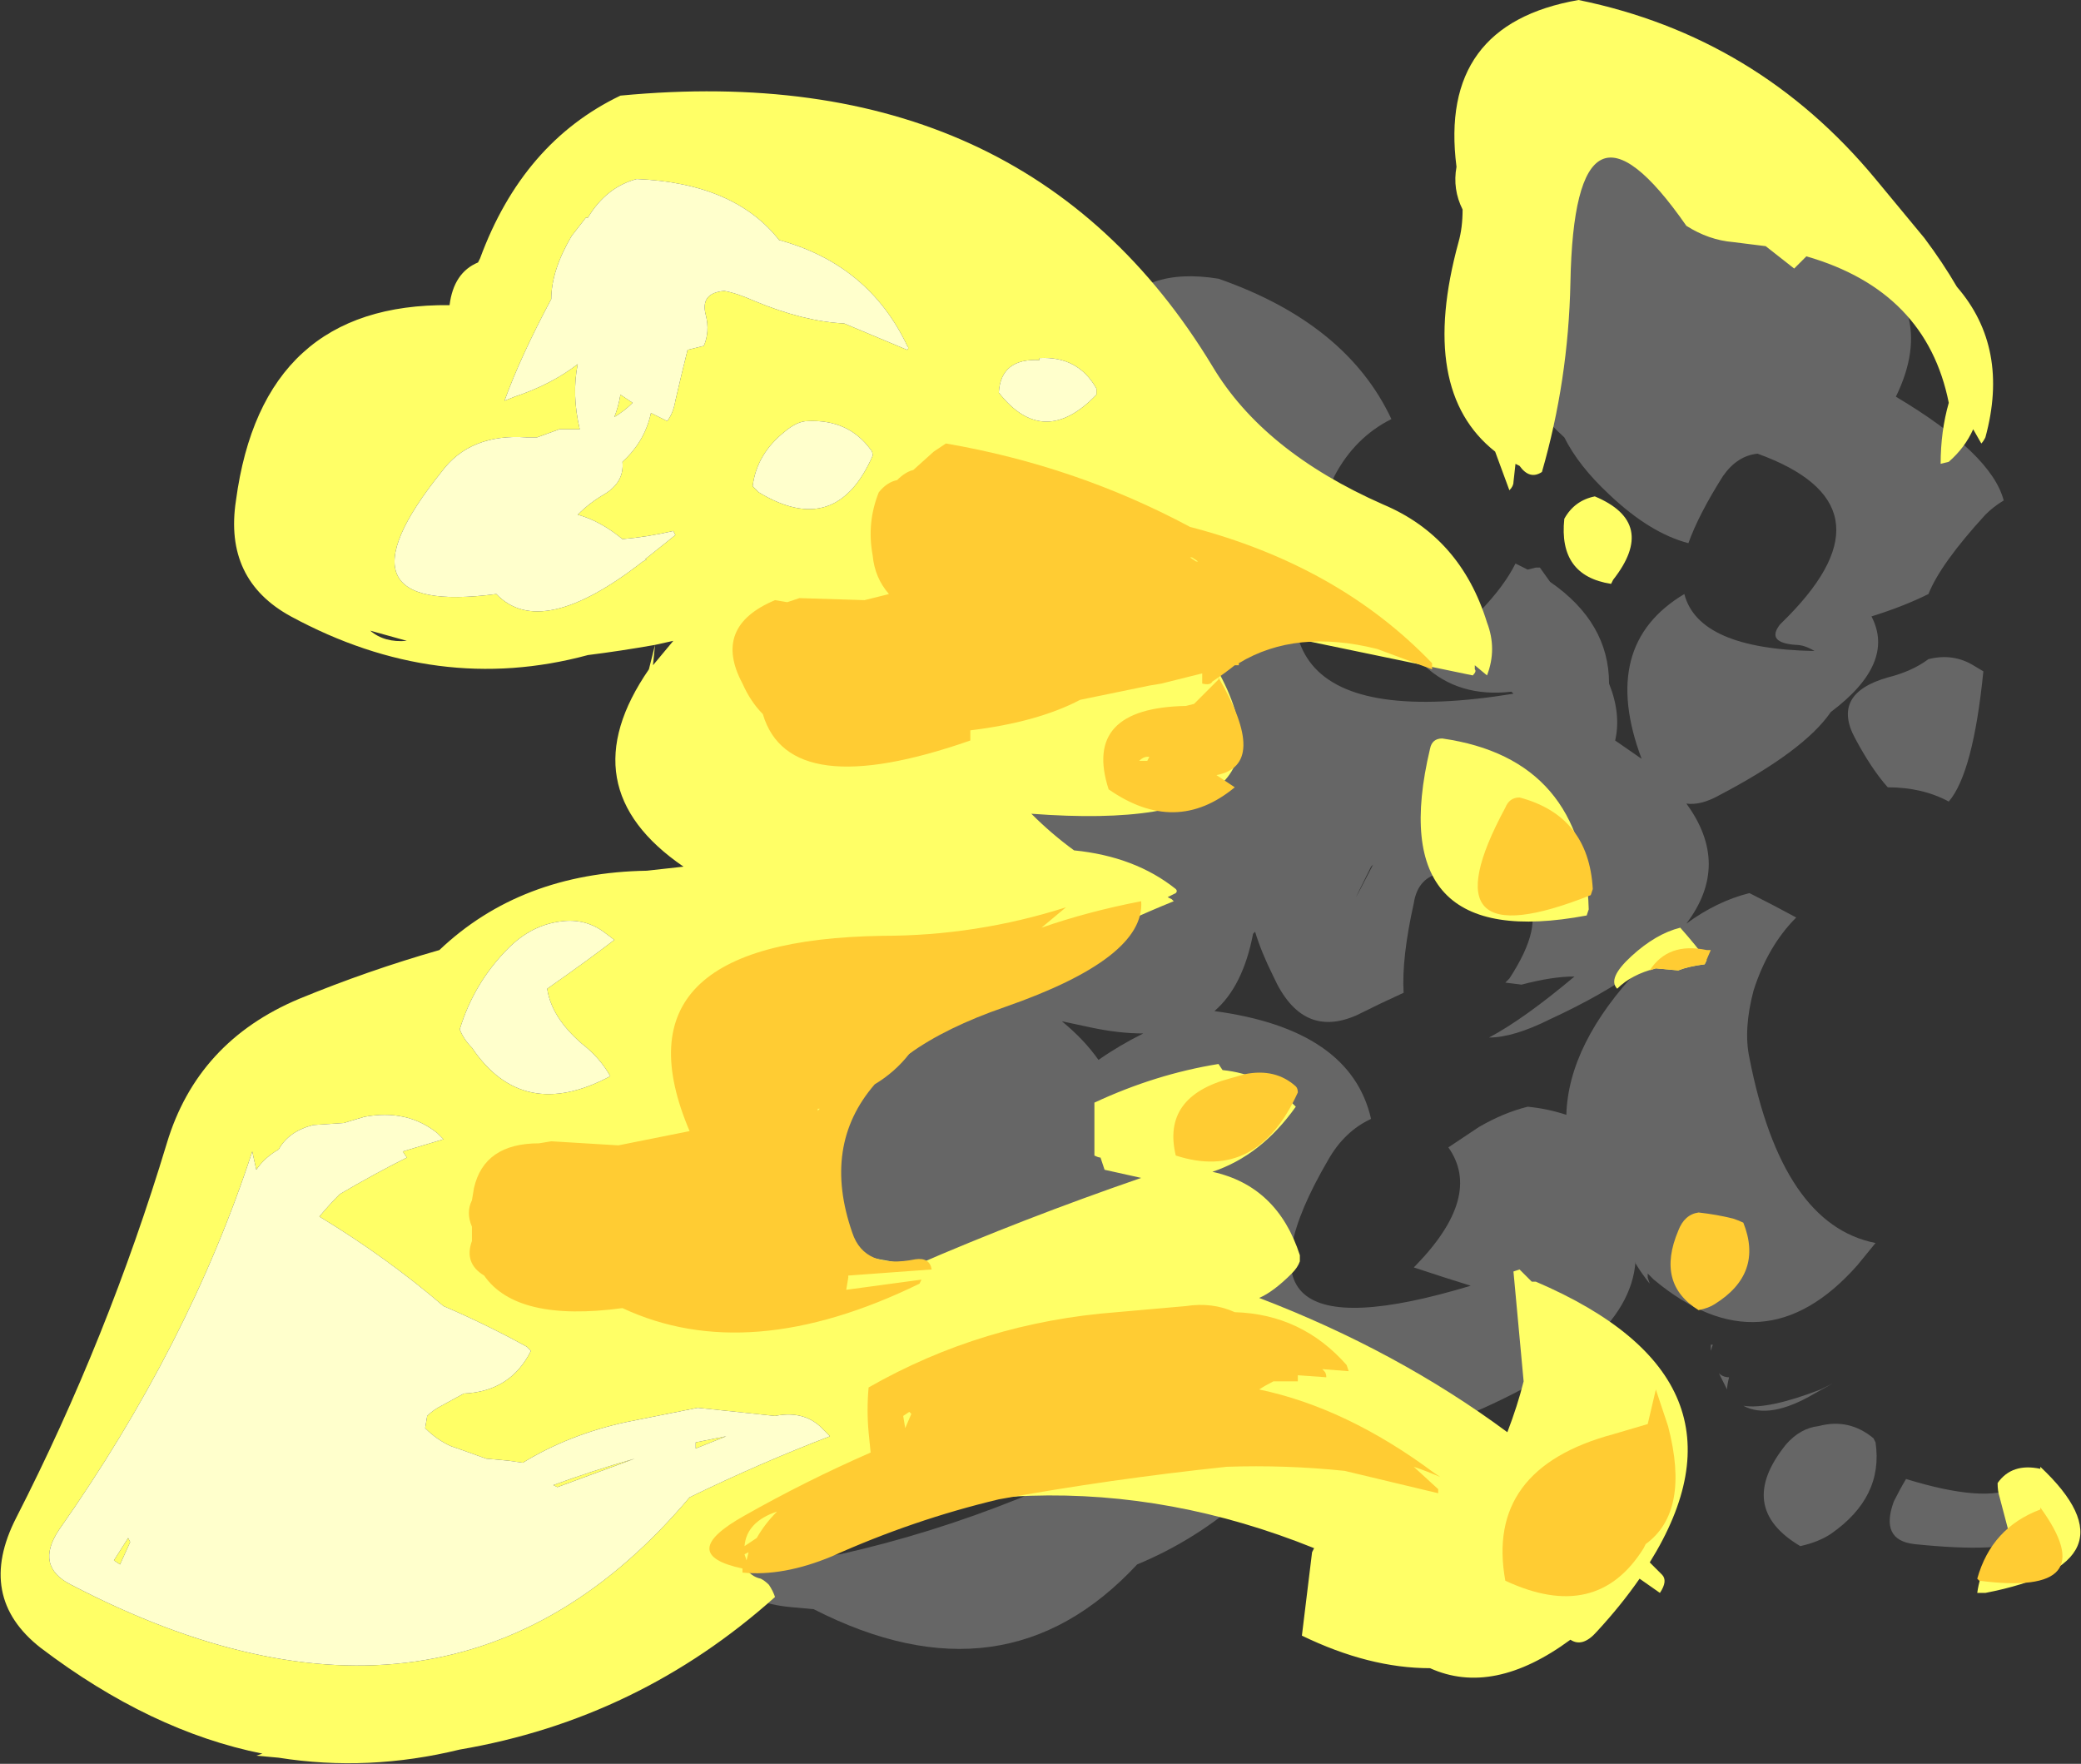 <?xml version="1.0" encoding="UTF-8" standalone="no"?>
<svg xmlns:ffdec="https://www.free-decompiler.com/flash" xmlns:xlink="http://www.w3.org/1999/xlink" ffdec:objectType="shape" height="43.35px" width="51.15px" xmlns="http://www.w3.org/2000/svg">
  <rect width="100%" height="100%" fill="#333333" stroke="none"/>
  <g transform="matrix(1.0, 0.0, 0.0, 1.0, 38.8, 28.8)">
    <path d="M0.75 -16.65 Q0.0 -17.35 -0.35 -18.05 -1.8 -19.35 -2.0 -21.5 L0.85 -26.25 6.75 -22.7 Q8.9 -21.3 7.8 -19.05 10.15 -17.65 10.45 -16.5 10.2 -16.35 10.0 -16.15 8.9 -14.95 8.6 -14.2 8.0 -13.9 7.2 -13.65 7.8 -12.5 6.2 -11.3 5.55 -10.35 3.45 -9.25 3.0 -9.0 2.65 -9.05 3.75 -7.55 2.65 -6.1 3.4 -6.65 4.2 -6.85 4.8 -6.55 5.35 -6.25 4.65 -5.55 4.3 -4.45 4.05 -3.5 4.2 -2.8 5.0 1.3 7.3 1.75 L6.85 2.3 Q4.55 4.9 1.85 2.65 L1.7 2.5 1.7 2.6 1.75 2.75 Q1.55 2.5 1.4 2.25 L1.4 2.2 Q1.25 4.4 -3.15 6.15 L-5.05 4.55 Q-6.1 4.95 -7.85 5.25 L-9.2 4.1 Q-9.3 3.1 -10.2 2.8 L-14.85 2.8 Q-16.5 3.95 -18.25 3.5 -16.95 3.1 -15.95 2.6 L-17.05 2.5 -19.55 1.8 Q-18.75 -1.8 -16.05 -4.1 L-15.25 -5.05 Q-15.55 -5.45 -15.65 -5.9 L-14.9 -6.8 Q-13.25 -9.85 -9.95 -11.1 -10.2 -13.55 -7.7 -15.15 -7.85 -18.25 -9.75 -20.4 L-11.45 -21.05 Q-10.7 -22.25 -8.85 -21.95 -5.7 -20.85 -4.6 -18.5 -5.5 -18.05 -6.0 -17.1 -9.3 -10.5 -1.6 -11.75 L-1.65 -11.8 Q-2.95 -11.65 -3.8 -12.45 L-3.85 -12.55 Q-2.1 -13.85 -1.55 -14.95 L-1.25 -14.8 -1.05 -14.85 -0.95 -14.85 -0.7 -14.5 Q0.75 -13.5 0.75 -12.0 1.05 -11.25 0.9 -10.6 L1.55 -10.15 Q0.5 -12.95 2.6 -14.2 2.95 -12.85 5.8 -12.8 5.55 -12.95 5.35 -12.95 4.6 -13.0 4.95 -13.45 L5.15 -13.65 Q7.85 -16.4 4.4 -17.65 3.9 -17.6 3.55 -17.1 2.95 -16.15 2.7 -15.45 1.75 -15.7 0.75 -16.65 M9.95 -12.3 Q9.7 -9.8 9.1 -9.1 8.45 -9.45 7.6 -9.45 7.2 -9.9 6.8 -10.65 6.2 -11.75 7.6 -12.15 8.2 -12.3 8.6 -12.6 9.2 -12.75 9.7 -12.45 L9.95 -12.3 M6.1 -8.9 L6.1 -8.9 M-12.7 -3.7 Q-12.15 -3.25 -11.8 -2.75 -11.3 -3.1 -10.7 -3.4 -11.3 -3.4 -12.0 -3.55 L-12.7 -3.7 M-5.1 -7.5 Q-5.85 -6.0 -5.05 -7.55 L-5.1 -7.5 M-8.95 -3.95 Q-5.6 -3.5 -5.1 -1.3 -5.75 -1.0 -6.15 -0.3 -9.1 4.75 -2.65 2.8 -3.3 2.6 -4.05 2.35 L-4.0 2.3 Q-2.35 0.6 -3.2 -0.6 L-2.45 -1.1 Q-1.85 -1.45 -1.25 -1.6 -0.75 -1.55 -0.3 -1.4 -0.25 -3.15 1.5 -5.0 0.6 -4.35 -0.7 -3.75 -1.6 -3.3 -2.2 -3.3 -1.35 -3.75 -0.1 -4.8 -0.65 -4.8 -1.4 -4.6 L-1.8 -4.65 -1.7 -4.75 Q0.0 -7.35 -3.35 -7.35 -3.95 -7.25 -4.05 -6.6 -4.35 -5.25 -4.3 -4.4 -4.85 -4.15 -5.45 -3.85 -6.8 -3.25 -7.5 -4.8 -7.8 -5.4 -7.95 -5.9 L-8.0 -5.85 Q-8.25 -4.55 -8.95 -3.95 M-6.6 5.6 L-6.05 5.4 Q-7.95 8.45 -10.85 9.65 -14.1 13.15 -18.8 10.75 L-19.35 10.7 Q-21.5 10.5 -20.55 8.65 L-20.15 8.5 Q-19.35 8.95 -19.95 9.1 -19.5 9.35 -19.05 9.5 L-18.7 9.45 -18.15 9.4 Q-13.7 8.4 -9.55 5.95 L-7.0 5.8 -6.6 5.6 M5.95 5.35 L6.25 5.2 5.8 5.45 Q4.7 6.1 4.05 5.75 4.65 5.85 5.95 5.35 M7.3 6.65 Q7.5 8.0 6.2 8.9 5.9 9.1 5.45 9.2 3.85 8.25 5.1 6.7 5.45 6.3 5.9 6.25 6.65 6.05 7.25 6.55 L7.3 6.65 M3.25 4.25 L3.3 4.25 3.25 4.4 3.25 4.25 M8.05 7.55 Q10.0 8.15 10.75 7.75 12.6 9.6 8.25 9.15 7.4 9.05 7.75 8.1 7.9 7.8 8.05 7.55 M3.45 4.95 Q3.55 5.05 3.7 5.05 3.65 5.25 3.65 5.35 L3.45 4.95" fill="#666666" fill-rule="evenodd" stroke="none"/>
    <path d="M9.3 -21.75 Q10.6 -20.25 10.0 -18.05 9.95 -17.95 9.9 -17.9 L9.7 -18.25 Q9.5 -17.8 9.1 -17.45 L8.9 -17.4 Q8.9 -18.2 9.1 -18.9 8.55 -21.65 5.6 -22.5 L5.3 -22.2 4.6 -22.75 3.8 -22.85 Q3.2 -22.9 2.65 -23.25 -0.1 -27.2 -0.2 -21.85 -0.25 -19.45 -0.9 -17.2 -1.2 -17.0 -1.45 -17.35 L-1.55 -17.4 -1.6 -16.95 Q-1.6 -16.85 -1.7 -16.75 L-2.05 -17.7 Q-3.95 -19.2 -2.95 -22.85 -2.85 -23.2 -2.85 -23.65 -3.1 -24.15 -3.0 -24.7 -3.45 -28.2 0.0 -28.8 4.4 -27.9 7.3 -24.4 L8.5 -22.95 Q8.95 -22.35 9.3 -21.75 M0.85 -14.55 L0.8 -14.45 Q-0.5 -14.65 -0.35 -16.05 -0.1 -16.5 0.4 -16.6 1.95 -15.95 0.85 -14.55 M3.15 -5.2 L3.1 -5.1 Q2.7 -5.05 2.45 -4.95 L1.9 -5.0 Q1.3 -4.85 0.95 -4.5 0.7 -4.75 1.3 -5.3 1.9 -5.85 2.5 -6.0 2.9 -5.55 3.15 -5.2 M0.2 -6.3 Q-4.85 -5.35 -3.65 -10.4 -3.6 -10.65 -3.35 -10.65 0.15 -10.15 0.25 -6.45 L0.2 -6.3 M0.45 11.3 Q0.1 11.7 -0.2 11.5 -2.1 12.9 -3.65 12.2 -5.15 12.2 -6.8 11.4 L-6.55 9.35 -6.5 9.25 Q-13.45 6.45 -20.5 9.7 -20.35 9.95 -20.1 10.0 -20.0 10.05 -19.9 10.15 -19.8 10.3 -19.75 10.45 -23.1 13.45 -27.5 14.2 -29.75 14.75 -31.95 14.4 L-32.5 14.35 -32.35 14.3 Q-35.1 13.75 -37.8 11.7 -39.4 10.45 -38.4 8.5 -36.15 4.1 -34.7 -0.7 -33.95 -3.2 -31.45 -4.25 -29.75 -4.95 -28.0 -5.45 -26.0 -7.35 -22.9 -7.4 L-22.0 -7.5 Q-24.85 -9.45 -22.85 -12.35 L-22.7 -12.95 Q-23.55 -12.8 -24.35 -12.7 -28.05 -11.7 -31.65 -13.65 -33.3 -14.55 -33.0 -16.5 -32.35 -21.35 -27.75 -21.3 -27.65 -22.1 -27.05 -22.35 L-27.0 -22.45 Q-25.95 -25.3 -23.55 -26.45 -13.6 -27.4 -9.0 -19.8 -7.75 -17.7 -4.8 -16.4 -2.9 -15.6 -2.25 -13.5 -2.0 -12.85 -2.25 -12.2 L-2.55 -12.45 -2.55 -12.35 Q-2.5 -12.3 -2.6 -12.2 L-7.9 -13.3 -9.25 -12.95 Q-6.15 -8.25 -13.45 -8.8 -12.95 -8.3 -12.4 -7.9 -10.9 -7.75 -9.9 -6.95 -9.85 -6.9 -9.9 -6.85 L-10.1 -6.75 -10.0 -6.7 -9.95 -6.65 Q-14.65 -4.75 -18.45 -1.2 L-19.75 1.45 Q-18.05 2.05 -16.3 2.3 -13.65 1.15 -10.75 0.15 L-11.65 -0.05 -11.75 -0.35 Q-11.8 -0.35 -11.9 -0.4 L-11.9 -1.7 Q-10.4 -2.4 -8.85 -2.65 L-8.75 -2.5 Q-7.75 -2.4 -7.05 -1.7 L-6.95 -1.6 Q-7.8 -0.4 -9.0 0.0 -7.4 0.35 -6.85 2.05 -6.85 2.15 -6.85 2.2 -6.9 2.35 -7.05 2.5 -7.5 2.95 -7.85 3.1 -4.45 4.4 -1.75 6.4 -1.5 5.75 -1.35 5.15 L-1.6 2.45 -1.45 2.4 Q-1.3 2.55 -1.15 2.7 L-1.05 2.7 Q4.55 5.1 1.75 9.6 L2.05 9.9 Q2.2 10.05 2.0 10.35 L1.5 10.0 Q1.05 10.65 0.45 11.3 M9.8 10.35 Q9.9 9.6 10.45 9.1 L10.6 8.95 10.35 8.0 Q10.3 7.85 10.3 7.65 10.65 7.15 11.35 7.3 L11.35 7.25 Q13.85 9.6 10.0 10.35 L9.8 10.35 M-23.9 -5.85 Q-24.4 -6.25 -25.05 -6.15 -25.75 -6.05 -26.3 -5.5 -27.15 -4.65 -27.5 -3.5 -27.4 -3.25 -27.2 -3.05 -25.95 -1.2 -23.8 -2.35 -24.05 -2.8 -24.5 -3.15 -25.25 -3.8 -25.35 -4.5 -24.35 -5.2 -23.7 -5.7 L-23.9 -5.85 M-32.5 -0.05 L-32.6 -0.5 Q-34.15 4.25 -37.35 8.8 -37.95 9.7 -37.05 10.15 -27.75 15.0 -21.85 8.0 -20.1 7.15 -18.4 6.5 L-18.55 6.35 Q-19.0 5.85 -19.75 6.0 L-21.65 5.8 -23.4 6.15 Q-24.8 6.45 -25.95 7.15 L-26.3 7.1 -26.85 7.05 -27.55 6.8 -27.7 6.75 Q-28.05 6.6 -28.35 6.3 L-28.3 6.0 Q-28.15 5.85 -27.95 5.75 L-27.4 5.45 Q-26.25 5.4 -25.75 4.4 -25.8 4.35 -25.85 4.3 -26.85 3.75 -27.9 3.3 -29.3 2.1 -30.95 1.1 -30.7 0.8 -30.45 0.55 -29.6 0.05 -28.8 -0.35 L-28.9 -0.5 -27.9 -0.8 -28.05 -0.95 Q-28.8 -1.55 -29.85 -1.35 L-30.35 -1.2 -31.1 -1.15 Q-31.7 -1.0 -31.95 -0.55 -32.3 -0.35 -32.5 -0.05 M-23.55 -19.1 L-23.25 -18.9 Q-23.45 -18.7 -23.7 -18.55 -23.6 -18.8 -23.55 -19.1 M-24.35 -23.45 L-24.4 -23.45 -24.75 -23.0 Q-25.25 -22.15 -25.25 -21.45 -26.0 -20.05 -26.4 -18.95 L-26.15 -19.05 Q-25.25 -19.35 -24.6 -19.85 -24.75 -19.1 -24.55 -18.25 L-25.05 -18.25 -25.6 -18.05 -25.85 -18.05 Q-27.25 -18.15 -27.95 -17.2 -30.8 -13.65 -26.6 -14.2 -25.5 -13.05 -23.0 -15.0 L-22.9 -15.05 -22.95 -15.05 -22.2 -15.65 -22.25 -15.75 Q-22.9 -15.6 -23.5 -15.55 -24.05 -16.0 -24.6 -16.15 -24.3 -16.45 -23.95 -16.65 -23.45 -16.95 -23.5 -17.45 -22.95 -17.95 -22.8 -18.65 L-22.4 -18.45 Q-22.25 -18.65 -22.2 -18.95 -22.05 -19.6 -21.9 -20.2 L-21.5 -20.3 Q-21.35 -20.65 -21.45 -21.05 -21.6 -21.6 -21.0 -21.65 -20.7 -21.6 -20.25 -21.4 -19.05 -20.9 -18.05 -20.85 L-16.5 -20.2 Q-16.45 -20.25 -16.5 -20.3 -17.45 -22.3 -19.65 -22.9 -20.75 -24.3 -23.15 -24.4 -23.9 -24.2 -24.35 -23.45 M-29.7 -13.3 Q-29.35 -13.0 -28.8 -13.05 L-29.7 -13.3 M-11.85 -19.25 Q-12.3 -20.05 -13.25 -20.0 L-13.25 -19.95 Q-14.2 -20.0 -14.25 -19.15 -13.15 -17.75 -11.85 -19.1 L-11.85 -19.25 M-17.4 -17.75 Q-17.95 -18.5 -18.95 -18.45 -19.2 -18.45 -19.5 -18.2 -20.2 -17.65 -20.3 -16.85 L-20.15 -16.7 Q-18.25 -15.55 -17.35 -17.6 -17.35 -17.7 -17.4 -17.75 M-22.25 -13.05 L-22.7 -12.95 -22.75 -12.45 -22.25 -13.05 M-2.75 -8.6 L-2.75 -8.6 M-35.65 9.0 L-35.6 9.1 -35.85 9.65 -36.0 9.55 -35.65 9.0 M-25.1 7.75 L-25.2 7.7 Q-24.25 7.35 -23.2 7.05 L-25.1 7.75 M-21.7 6.8 L-21.7 6.65 -20.95 6.5 -21.7 6.8" fill="#ffff66" fill-rule="evenodd" stroke="none"/>
    <path d="M-24.35 -23.45 Q-23.9 -24.2 -23.15 -24.4 -20.75 -24.3 -19.65 -22.9 -17.45 -22.3 -16.5 -20.3 -16.45 -20.25 -16.5 -20.2 L-18.05 -20.85 Q-19.05 -20.9 -20.25 -21.4 -20.7 -21.6 -21.0 -21.65 -21.6 -21.6 -21.45 -21.05 -21.35 -20.65 -21.5 -20.3 L-21.9 -20.2 Q-22.05 -19.6 -22.2 -18.95 -22.25 -18.65 -22.4 -18.45 L-22.8 -18.65 Q-22.95 -17.95 -23.5 -17.45 -23.45 -16.95 -23.95 -16.65 -24.3 -16.45 -24.6 -16.15 -24.05 -16.0 -23.5 -15.55 -22.9 -15.6 -22.25 -15.75 L-22.2 -15.65 -22.95 -15.05 -22.9 -15.05 -23.0 -15.0 Q-25.5 -13.05 -26.6 -14.2 -30.8 -13.65 -27.95 -17.2 -27.25 -18.15 -25.85 -18.05 L-25.6 -18.05 -25.05 -18.25 -24.55 -18.25 Q-24.75 -19.1 -24.6 -19.85 -25.25 -19.35 -26.15 -19.05 L-26.4 -18.95 Q-26.0 -20.05 -25.25 -21.45 -25.25 -22.15 -24.75 -23.0 L-24.4 -23.45 -24.35 -23.45 M-23.55 -19.1 Q-23.6 -18.8 -23.7 -18.55 -23.45 -18.7 -23.25 -18.9 L-23.55 -19.1 M-32.5 -0.05 Q-32.3 -0.35 -31.95 -0.55 -31.7 -1.0 -31.1 -1.15 L-30.35 -1.2 -29.85 -1.35 Q-28.8 -1.55 -28.05 -0.95 L-27.9 -0.8 -28.9 -0.5 -28.8 -0.35 Q-29.6 0.05 -30.45 0.55 -30.7 0.8 -30.95 1.1 -29.3 2.1 -27.9 3.3 -26.85 3.75 -25.85 4.3 -25.8 4.35 -25.75 4.4 -26.25 5.4 -27.4 5.45 L-27.95 5.75 Q-28.15 5.85 -28.3 6.0 L-28.35 6.3 Q-28.05 6.6 -27.7 6.75 L-27.55 6.8 -26.85 7.05 -26.3 7.1 -25.95 7.15 Q-24.8 6.45 -23.4 6.15 L-21.65 5.8 -19.75 6.0 Q-19.0 5.85 -18.55 6.35 L-18.4 6.5 Q-20.1 7.15 -21.85 8.0 -27.75 15.0 -37.05 10.15 -37.95 9.7 -37.35 8.8 -34.15 4.25 -32.6 -0.5 L-32.5 -0.05 M-23.9 -5.85 L-23.7 -5.7 Q-24.35 -5.2 -25.35 -4.5 -25.25 -3.8 -24.5 -3.15 -24.05 -2.8 -23.8 -2.35 -25.95 -1.2 -27.2 -3.05 -27.4 -3.25 -27.5 -3.5 -27.15 -4.65 -26.3 -5.5 -25.75 -6.05 -25.05 -6.15 -24.4 -6.25 -23.9 -5.85 M-17.4 -17.75 Q-17.35 -17.7 -17.35 -17.6 -18.25 -15.55 -20.15 -16.7 L-20.3 -16.85 Q-20.2 -17.65 -19.5 -18.2 -19.2 -18.45 -18.95 -18.45 -17.95 -18.5 -17.4 -17.75 M-11.85 -19.25 L-11.85 -19.1 Q-13.15 -17.75 -14.25 -19.15 -14.2 -20.0 -13.25 -19.95 L-13.25 -20.0 Q-12.3 -20.05 -11.85 -19.25 M-21.7 6.8 L-20.95 6.5 -21.7 6.65 -21.7 6.8 M-25.1 7.75 L-23.2 7.05 Q-24.25 7.35 -25.2 7.7 L-25.1 7.75 M-35.65 9.0 L-36.0 9.55 -35.85 9.65 -35.6 9.1 -35.65 9.0" fill="#ffffcc" fill-rule="evenodd" stroke="none"/>
    <path d="M3.25 -5.45 L3.1 -5.1 Q2.7 -5.05 2.45 -4.95 L1.9 -5.0 1.75 -4.95 Q2.2 -5.65 3.15 -5.45 L3.25 -5.45 M0.3 -6.8 Q-3.85 -5.15 -1.8 -8.95 -1.7 -9.2 -1.45 -9.2 0.25 -8.75 0.35 -6.95 L0.3 -6.8 M-23.6 -0.65 L-21.85 -1.0 Q-23.85 -5.7 -17.1 -5.8 -14.8 -5.8 -12.6 -6.5 -12.9 -6.25 -13.2 -6.0 -12.05 -6.4 -10.75 -6.65 -10.65 -5.25 -14.1 -4.05 -15.55 -3.55 -16.45 -2.9 -16.8 -2.45 -17.3 -2.15 -18.6 -0.65 -17.85 1.5 -17.55 2.4 -16.3 2.15 -15.95 2.1 -15.9 2.4 L-17.95 2.55 -17.95 2.6 -18.0 2.9 -16.15 2.65 -16.2 2.75 Q-20.4 4.8 -23.5 3.35 -26.1 3.7 -26.9 2.55 -27.4 2.25 -27.2 1.7 L-27.2 1.35 Q-27.35 1.0 -27.2 0.7 L-27.15 0.4 Q-26.9 -0.7 -25.55 -0.7 L-25.25 -0.75 -23.6 -0.65 M-9.4 -15.0 L-9.35 -15.0 -9.5 -15.1 -9.55 -15.1 -9.4 -15.0 M-15.55 -17.9 Q-12.35 -17.35 -9.55 -15.85 -5.9 -14.9 -3.6 -12.5 -3.6 -12.45 -3.6 -12.35 L-4.95 -12.85 Q-6.95 -13.35 -8.35 -12.5 L-8.35 -12.45 -8.45 -12.45 Q-8.7 -12.25 -9.0 -12.05 -9.05 -11.95 -9.25 -12.0 L-9.25 -12.25 -10.25 -12.0 -10.55 -11.95 -12.25 -11.6 Q-13.3 -11.05 -14.95 -10.85 -14.95 -10.75 -14.95 -10.6 -19.4 -9.05 -20.05 -11.25 -20.35 -11.55 -20.55 -12.0 -21.3 -13.4 -19.75 -14.05 L-19.45 -14.0 -19.15 -14.1 -17.55 -14.05 -16.95 -14.2 Q-17.3 -14.6 -17.35 -15.15 -17.5 -15.95 -17.2 -16.7 -17.0 -16.95 -16.75 -17.0 -16.55 -17.2 -16.35 -17.25 L-15.85 -17.7 -15.55 -17.9 M-18.7 -1.5 L-18.65 -1.55 -18.7 -1.55 -18.7 -1.5 M-8.85 -12.1 L-8.85 -12.15 Q-7.6 -10.0 -8.9 -9.75 L-8.45 -9.45 Q-9.9 -8.25 -11.55 -9.4 -12.2 -11.4 -9.65 -11.45 L-9.45 -11.5 -8.85 -12.1 M-10.55 -10.2 L-10.6 -10.2 Q-10.7 -10.2 -10.8 -10.1 L-10.6 -10.1 -10.55 -10.2 M-6.95 -2.1 Q-6.9 -2.05 -6.9 -1.95 -7.9 0.25 -9.9 -0.4 -10.25 -1.85 -8.55 -2.3 L-8.2 -2.4 Q-7.45 -2.55 -6.95 -2.1 M-5.65 4.9 L-6.3 4.85 -6.25 4.9 Q-6.2 4.95 -6.2 5.05 L-6.9 5.0 Q-6.9 5.1 -6.9 5.15 L-7.5 5.15 Q-7.7 5.25 -7.85 5.35 -5.7 5.8 -3.55 7.4 L-3.4 7.5 Q-3.75 7.35 -4.05 7.25 L-3.45 7.8 Q-3.45 7.85 -3.45 7.9 L-5.75 7.35 Q-7.2 7.2 -8.65 7.25 -11.5 7.55 -14.25 8.05 -16.35 8.55 -18.35 9.45 -19.55 9.95 -20.55 9.85 L-20.55 9.75 Q-22.2 9.4 -20.5 8.45 -19.0 7.6 -17.4 6.9 L-17.45 6.4 Q-17.5 5.85 -17.45 5.3 -14.65 3.7 -11.35 3.45 L-9.65 3.3 Q-9.0 3.2 -8.45 3.45 -6.8 3.5 -5.7 4.75 L-5.65 4.9 M-16.45 5.9 L-16.6 6.0 -16.55 6.3 -16.4 5.95 -16.45 5.9 M-19.7 8.35 Q-20.45 8.6 -20.5 9.2 L-20.2 9.0 Q-20.0 8.65 -19.7 8.35 M-20.5 9.4 L-20.45 9.55 -20.4 9.35 -20.5 9.4 M3.35 3.25 Q3.2 3.35 2.95 3.4 1.9 2.75 2.45 1.45 2.6 1.05 2.95 1.0 3.4 1.05 3.8 1.15 3.95 1.2 4.05 1.25 4.55 2.5 3.35 3.25 M1.7 6.2 L1.9 5.35 2.2 6.25 Q2.75 8.35 1.65 9.15 L1.6 9.25 Q0.45 11.1 -1.8 10.05 -2.3 7.3 0.85 6.45 L1.7 6.2 M9.8 10.0 Q10.15 8.75 11.35 8.3 L11.35 8.25 Q12.95 10.45 9.85 10.05 L9.8 10.0" fill="#ffcc33" fill-rule="evenodd" stroke="none"/>
  </g>
</svg>

